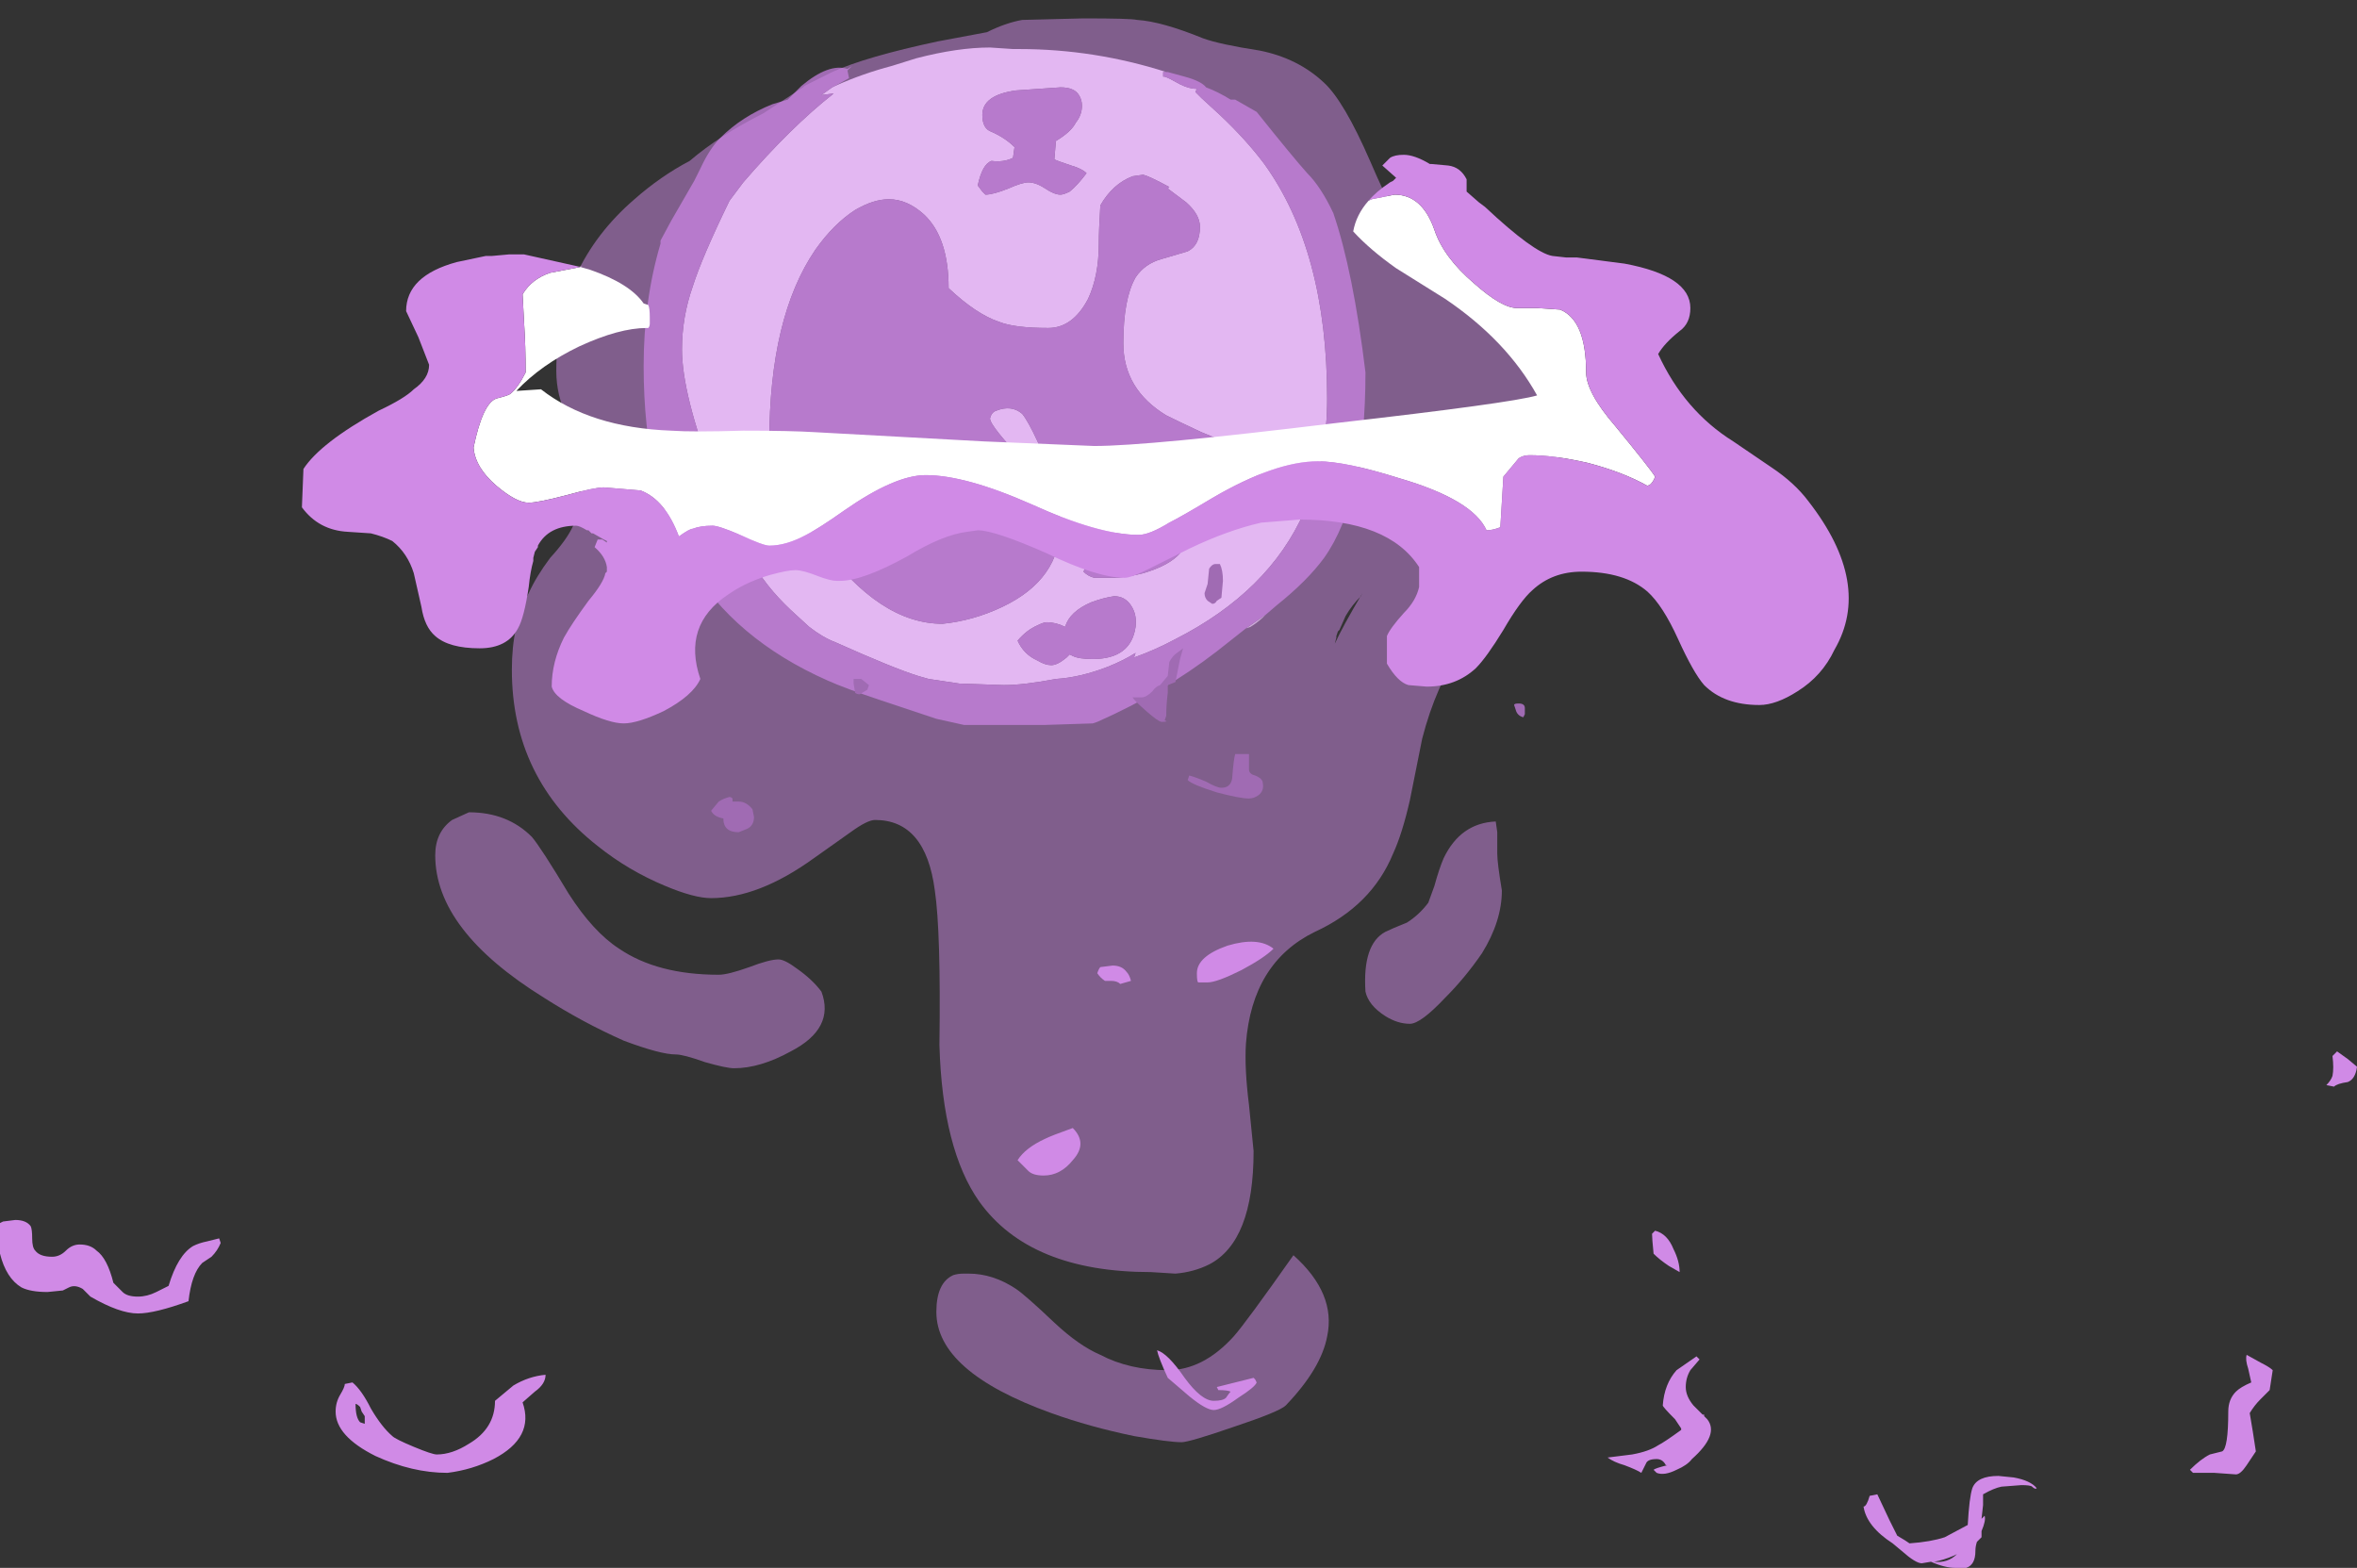 <?xml version="1.0" encoding="UTF-8" standalone="no"?>
<svg xmlns:ffdec="https://www.free-decompiler.com/flash" xmlns:xlink="http://www.w3.org/1999/xlink" ffdec:objectType="frame" height="358.05px" width="538.3px" xmlns="http://www.w3.org/2000/svg">
  <rect width="100%" height="100%" fill="#333333" stroke="none"/>
  <g transform="matrix(1.0, 0.0, 0.0, 1.0, 240.8, 146.3)">
    <use ffdec:characterId="2584" height="46.45" transform="matrix(7.0, 0.0, 0.0, 7.0, -141.4, -142.1)" width="36.65" xlink:href="#shape0"/>
    <use ffdec:characterId="2587" height="7.65" transform="matrix(7.0, 0.0, 0.0, 7.0, 17.85, -17.5)" width="12.8" xlink:href="#shape1"/>
    <use ffdec:characterId="2586" height="46.1" transform="matrix(7.0, 0.0, 0.0, 7.0, -240.8, -110.95)" width="76.9" xlink:href="#shape2"/>
  </g>
  <defs>
    <g id="shape0" transform="matrix(1.0, 0.0, 0.0, 1.0, 20.2, 20.3)">
      <path d="M6.9 -0.85 Q6.65 -0.6 6.4 -0.45 L6.25 -0.4 6.9 -0.85" fill="#cccccc" fill-rule="evenodd" stroke="none"/>
      <path d="M-7.15 -18.1 Q-6.25 -18.5 -5.3 -18.75 L-4.5 -19.0 Q-3.15 -19.35 -2.1 -19.35 L-1.35 -19.3 -1.15 -19.3 Q1.3 -19.3 3.65 -18.55 L3.7 -18.55 3.55 -18.55 3.55 -18.4 3.6 -18.4 Q3.75 -18.35 4.1 -18.15 4.4 -18.0 4.65 -18.0 L4.6 -17.9 4.8 -17.7 5.4 -17.15 Q6.25 -16.35 6.85 -15.55 8.9 -12.7 8.9 -7.9 8.9 -6.05 8.3 -4.55 L8.15 -4.2 Q7.0 -1.6 3.95 -0.05 3.3 0.3 2.6 0.55 L2.65 0.4 Q2.25 0.65 1.75 0.85 0.85 1.2 0.05 1.25 -1.0 1.45 -1.65 1.45 L-3.1 1.4 -4.1 1.25 -4.45 1.15 Q-5.25 0.9 -7.15 0.05 -7.55 -0.1 -8.0 -0.45 L-8.6 -1.0 Q-9.45 -1.8 -9.9 -2.65 L-10.0 -2.75 -11.1 -5.3 Q-12.15 -8.05 -12.15 -9.5 -12.15 -10.55 -11.8 -11.55 -11.5 -12.5 -10.6 -14.35 L-10.15 -14.95 Q-8.6 -16.75 -7.2 -17.85 L-7.6 -17.8 -7.25 -18.05 -7.15 -18.1 M0.8 -17.8 Q0.65 -18.05 0.2 -18.05 L-1.25 -17.95 Q-2.35 -17.8 -2.35 -17.15 -2.35 -16.7 -2.05 -16.6 -1.6 -16.4 -1.3 -16.1 L-1.35 -15.75 Q-1.65 -15.6 -2.05 -15.65 -2.35 -15.55 -2.5 -14.85 L-2.35 -14.65 -2.25 -14.55 Q-2.0 -14.55 -1.5 -14.75 -1.05 -14.95 -0.85 -14.95 -0.6 -14.95 -0.3 -14.75 0.0 -14.55 0.2 -14.55 0.3 -14.55 0.5 -14.65 0.75 -14.85 1.05 -15.25 0.9 -15.4 0.55 -15.5 0.1 -15.65 0.0 -15.7 L0.05 -16.3 Q0.55 -16.6 0.7 -16.9 0.9 -17.15 0.9 -17.45 0.9 -17.65 0.8 -17.8 M2.55 -15.15 Q1.9 -14.9 1.5 -14.2 1.45 -13.4 1.45 -12.95 1.45 -11.9 1.1 -11.15 0.6 -10.2 -0.2 -10.2 -1.3 -10.2 -1.8 -10.4 -2.55 -10.65 -3.45 -11.5 -3.45 -13.15 -4.25 -13.9 -4.8 -14.4 -5.4 -14.4 -5.9 -14.4 -6.5 -14.05 -7.2 -13.6 -7.8 -12.75 -9.3 -10.55 -9.3 -6.5 -9.3 -6.05 -8.85 -5.15 -8.35 -4.1 -7.6 -3.15 -5.7 -0.55 -3.65 -0.55 -2.65 -0.65 -1.7 -1.1 0.2 -2.0 0.2 -3.8 0.2 -4.5 -0.9 -5.75 -2.1 -7.0 -2.1 -7.25 -2.05 -7.45 -1.9 -7.5 -1.4 -7.7 -1.05 -7.4 -0.85 -7.15 -0.55 -6.5 -0.25 -5.75 -0.05 -5.5 0.3 -5.05 0.85 -5.05 1.0 -5.05 1.25 -5.15 1.55 -5.3 1.85 -5.6 L2.05 -5.4 2.25 -5.15 Q2.3 -4.75 2.3 -4.25 2.3 -3.7 1.8 -3.25 1.1 -2.65 0.95 -2.25 1.1 -2.1 1.3 -2.05 L1.9 -2.05 Q2.3 -2.05 2.9 -2.2 3.75 -2.45 4.1 -2.85 L4.15 -3.45 Q4.4 -3.45 5.0 -3.65 5.7 -3.9 6.2 -4.25 7.55 -5.3 5.8 -6.35 5.55 -6.5 4.8 -6.8 4.05 -7.15 3.65 -7.35 2.25 -8.2 2.25 -9.7 2.25 -11.15 2.65 -11.85 2.95 -12.3 3.5 -12.45 L4.35 -12.7 Q4.75 -12.9 4.75 -13.5 4.75 -13.9 4.3 -14.3 L3.7 -14.75 3.75 -14.8 Q3.1 -15.15 2.9 -15.2 L2.55 -15.15 M1.95 -1.45 Q1.6 -1.4 1.2 -1.25 0.5 -0.95 0.35 -0.45 0.05 -0.6 -0.25 -0.6 -0.35 -0.6 -0.55 -0.5 -0.9 -0.35 -1.2 0.0 -1.0 0.45 -0.55 0.65 -0.3 0.8 -0.1 0.8 0.1 0.8 0.4 0.55 L0.5 0.45 0.6 0.5 Q0.8 0.6 1.25 0.6 2.5 0.6 2.65 -0.45 2.7 -0.85 2.5 -1.15 2.3 -1.45 1.95 -1.45" fill="#f9e5ff" fill-rule="evenodd" stroke="none"/>
      <path d="M-7.15 -18.1 L-7.25 -18.05 -7.6 -17.8 -7.2 -17.85 Q-8.6 -16.75 -10.15 -14.95 L-10.6 -14.35 Q-11.5 -12.5 -11.8 -11.55 -12.15 -10.55 -12.15 -9.5 -12.15 -8.05 -11.1 -5.3 L-10.0 -2.75 -9.9 -2.65 Q-9.45 -1.8 -8.6 -1.0 L-8.0 -0.45 Q-7.55 -0.1 -7.15 0.05 -5.25 0.9 -4.45 1.15 L-4.1 1.25 -3.1 1.4 -1.65 1.45 Q-1.0 1.45 0.05 1.25 0.85 1.2 1.75 0.85 2.25 0.65 2.65 0.4 L2.6 0.55 Q3.3 0.3 3.95 -0.05 7.0 -1.6 8.15 -4.2 L8.3 -4.55 Q8.9 -6.05 8.9 -7.9 8.9 -12.7 6.85 -15.55 6.25 -16.35 5.4 -17.15 L4.8 -17.7 4.6 -17.9 4.65 -18.0 Q4.4 -18.0 4.1 -18.15 3.75 -18.35 3.6 -18.4 L3.55 -18.4 3.55 -18.55 3.7 -18.55 4.25 -18.4 Q4.8 -18.25 4.95 -18.05 5.35 -17.9 5.75 -17.65 L5.9 -17.65 6.6 -17.25 Q7.8 -15.75 8.25 -15.25 8.7 -14.8 9.1 -13.95 9.75 -12.05 10.15 -8.75 10.15 -4.6 8.8 -2.7 8.25 -1.95 7.25 -1.15 L6.9 -0.85 6.25 -0.4 5.3 0.35 Q3.55 1.7 1.4 2.65 L1.25 2.7 -0.3 2.75 -2.95 2.75 -3.85 2.55 -5.65 1.95 Q-6.85 1.55 -7.4 1.3 -10.45 -0.05 -11.9 -2.5 -13.4 -5.0 -13.4 -8.95 -13.4 -11.1 -12.85 -12.95 L-12.85 -13.05 -12.5 -13.7 -11.75 -15.0 -11.55 -15.4 Q-11.25 -16.05 -10.9 -16.4 -10.2 -17.1 -9.2 -17.5 L-8.7 -17.65 -8.25 -18.1 Q-7.35 -18.85 -6.75 -18.65 L-6.6 -18.75 -6.75 -18.6 -6.7 -18.35 -7.15 -18.1 M0.8 -17.8 Q0.9 -17.65 0.9 -17.45 0.9 -17.15 0.7 -16.9 0.55 -16.6 0.05 -16.3 L0.0 -15.7 Q0.1 -15.65 0.55 -15.5 0.9 -15.4 1.05 -15.25 0.75 -14.85 0.5 -14.65 0.3 -14.55 0.2 -14.55 0.0 -14.55 -0.3 -14.75 -0.6 -14.95 -0.85 -14.95 -1.05 -14.95 -1.5 -14.75 -2.0 -14.55 -2.25 -14.55 L-2.35 -14.65 -2.5 -14.85 Q-2.35 -15.55 -2.05 -15.65 -1.65 -15.6 -1.35 -15.75 L-1.3 -16.1 Q-1.6 -16.4 -2.05 -16.6 -2.35 -16.7 -2.35 -17.15 -2.35 -17.8 -1.25 -17.95 L0.2 -18.05 Q0.65 -18.05 0.8 -17.8 M2.55 -15.15 L2.9 -15.2 Q3.1 -15.15 3.75 -14.8 L3.7 -14.75 4.3 -14.3 Q4.75 -13.9 4.75 -13.5 4.75 -12.9 4.35 -12.7 L3.5 -12.45 Q2.95 -12.3 2.65 -11.85 2.25 -11.15 2.25 -9.7 2.25 -8.2 3.65 -7.35 4.05 -7.15 4.8 -6.8 5.55 -6.5 5.8 -6.35 7.55 -5.3 6.2 -4.25 5.7 -3.9 5.0 -3.65 4.4 -3.45 4.15 -3.45 L4.1 -2.85 Q3.75 -2.45 2.9 -2.2 2.3 -2.05 1.9 -2.05 L1.3 -2.05 Q1.1 -2.1 0.95 -2.25 1.1 -2.65 1.8 -3.25 2.3 -3.7 2.3 -4.25 2.3 -4.75 2.25 -5.15 L2.05 -5.4 1.85 -5.6 Q1.55 -5.3 1.25 -5.15 1.0 -5.05 0.85 -5.05 0.3 -5.05 -0.05 -5.5 -0.25 -5.75 -0.55 -6.5 -0.85 -7.15 -1.05 -7.4 -1.4 -7.7 -1.9 -7.5 -2.05 -7.45 -2.1 -7.25 -2.1 -7.0 -0.9 -5.75 0.2 -4.5 0.2 -3.8 0.2 -2.0 -1.7 -1.1 -2.65 -0.65 -3.65 -0.55 -5.7 -0.55 -7.6 -3.15 -8.35 -4.1 -8.85 -5.15 -9.3 -6.05 -9.3 -6.5 -9.3 -10.55 -7.8 -12.75 -7.2 -13.6 -6.5 -14.05 -5.9 -14.4 -5.4 -14.4 -4.8 -14.4 -4.25 -13.9 -3.45 -13.15 -3.45 -11.5 -2.55 -10.65 -1.8 -10.4 -1.3 -10.2 -0.2 -10.2 0.6 -10.2 1.1 -11.15 1.45 -11.9 1.45 -12.95 1.45 -13.4 1.5 -14.2 1.9 -14.9 2.55 -15.15 M1.95 -1.45 Q2.3 -1.45 2.5 -1.15 2.7 -0.85 2.65 -0.45 2.5 0.6 1.25 0.6 0.8 0.6 0.6 0.5 L0.5 0.45 0.4 0.55 Q0.1 0.8 -0.1 0.8 -0.3 0.8 -0.55 0.65 -1.0 0.45 -1.2 0.0 -0.9 -0.35 -0.55 -0.5 -0.35 -0.6 -0.25 -0.6 0.05 -0.6 0.35 -0.45 0.5 -0.95 1.2 -1.25 1.6 -1.4 1.95 -1.45" fill="#a06bb3" fill-rule="evenodd" stroke="none"/>
      <path d="M2.7 -20.25 Q3.5 -20.2 4.85 -19.65 5.4 -19.45 6.7 -19.25 7.95 -19.0 8.8 -18.2 9.45 -17.6 10.3 -15.65 11.2 -13.55 11.9 -12.6 12.3 -12.15 13.7 -10.6 15.0 -9.2 15.4 -8.65 17.7 -5.4 14.9 -1.95 14.55 -1.4 14.1 -0.75 L13.3 0.25 Q12.45 1.45 12.0 3.2 11.85 3.95 11.6 5.2 11.35 6.3 11.05 6.95 10.35 8.65 8.5 9.5 6.45 10.5 6.25 13.15 6.2 13.95 6.35 15.15 L6.5 16.65 Q6.5 19.6 5.05 20.35 4.55 20.6 3.95 20.65 L3.15 20.6 Q-0.8 20.6 -2.45 18.3 -3.65 16.6 -3.75 13.2 -3.7 9.5 -3.9 8.15 -4.2 5.85 -5.85 5.85 -6.1 5.85 -6.65 6.25 L-7.85 7.1 Q-9.65 8.4 -11.2 8.4 -11.75 8.4 -12.7 8.0 -13.9 7.5 -14.9 6.7 -17.7 4.5 -17.7 0.95 -17.7 -0.55 -17.15 -1.55 -16.9 -2.1 -16.45 -2.7 -15.9 -3.3 -15.7 -3.75 -15.3 -4.55 -15.4 -6.6 -15.65 -6.75 -15.9 -7.3 -16.25 -8.0 -16.25 -8.8 -16.25 -12.2 -13.7 -14.4 -12.85 -15.15 -11.9 -15.65 -10.9 -16.5 -9.5 -17.2 L-8.2 -18.05 -8.15 -18.1 -7.25 -18.55 Q-6.15 -19.05 -3.8 -19.55 L-2.2 -19.85 Q-1.6 -20.15 -1.05 -20.25 L0.95 -20.3 Q2.5 -20.3 2.7 -20.25 M9.5 -0.8 L9.3 -0.35 9.25 -0.3 9.2 -0.15 9.2 -0.1 9.15 0.1 Q9.4 -0.45 10.05 -1.55 L10.0 -1.45 Q9.7 -1.15 9.5 -0.8 M11.85 -4.4 L11.5 -3.75 11.8 -4.15 12.05 -4.55 11.85 -4.4 M14.55 -6.8 L14.55 -6.5 14.6 -6.4 14.7 -6.4 14.55 -6.8 M14.45 6.25 L14.45 6.95 Q14.45 7.25 14.6 8.15 14.6 9.15 13.95 10.2 13.4 11.0 12.75 11.65 11.95 12.5 11.6 12.5 11.2 12.5 10.8 12.25 10.25 11.9 10.15 11.45 10.05 9.9 10.8 9.5 11.0 9.4 11.5 9.2 11.9 8.95 12.2 8.55 L12.4 8.0 Q12.55 7.45 12.7 7.1 13.25 5.95 14.4 5.9 L14.45 6.25 M2.6 25.95 Q1.15 25.65 -0.1 25.2 -3.85 23.85 -3.85 21.9 -3.85 20.95 -3.3 20.7 -3.15 20.65 -2.95 20.65 L-2.8 20.65 Q-2.0 20.65 -1.25 21.15 -0.95 21.35 0.0 22.25 0.8 23.0 1.5 23.3 2.45 23.8 3.7 23.8 4.85 23.8 5.85 22.7 6.25 22.25 7.8 20.05 9.2 21.3 8.9 22.7 8.7 23.75 7.55 24.95 7.35 25.15 5.85 25.65 4.4 26.15 4.15 26.15 3.75 26.15 2.6 25.95 M-11.4 13.75 Q-12.1 13.5 -12.35 13.5 -12.85 13.5 -14.05 13.05 -15.4 12.45 -16.65 11.65 -20.2 9.45 -20.2 7.0 -20.2 6.25 -19.65 5.85 L-19.1 5.6 Q-17.85 5.6 -17.05 6.4 -16.75 6.75 -15.85 8.25 -15.05 9.5 -14.2 10.05 -12.95 10.9 -10.95 10.9 -10.65 10.9 -9.95 10.65 -9.3 10.4 -9.0 10.4 -8.8 10.4 -8.4 10.7 -7.9 11.05 -7.6 11.45 -7.15 12.65 -8.6 13.4 -9.6 13.95 -10.45 13.95 -10.7 13.95 -11.4 13.75" fill="#ce8ae6" fill-opacity="0.502" fill-rule="evenodd" stroke="none"/>
    </g>
    <g id="shape1" transform="matrix(1.0, 0.0, 0.0, 1.0, -2.55, 2.5)">
      <path d="M5.05 -2.35 Q5.15 -2.5 5.25 -2.5 L5.4 -2.5 Q5.5 -2.3 5.5 -1.95 L5.45 -1.4 5.3 -1.3 Q5.25 -1.2 5.15 -1.2 L5.0 -1.3 Q4.9 -1.4 4.9 -1.55 L5.0 -1.85 5.05 -2.35 M15.3 2.5 Q15.1 2.45 15.05 2.25 L15.0 2.1 Q15.0 2.05 15.15 2.05 15.35 2.05 15.35 2.2 L15.35 2.4 15.3 2.5 M6.35 3.7 L6.35 4.2 Q6.35 4.35 6.55 4.4 6.8 4.5 6.8 4.65 6.85 4.9 6.65 5.05 6.5 5.15 6.35 5.15 6.05 5.15 5.3 4.95 4.5 4.7 4.35 4.55 L4.4 4.4 Q4.6 4.45 4.95 4.6 5.3 4.8 5.45 4.8 5.75 4.8 5.8 4.5 5.85 3.85 5.9 3.7 L6.35 3.7 M4.2 0.25 L4.1 0.6 3.95 1.35 3.7 1.45 3.7 1.7 Q3.65 2.1 3.65 2.45 L3.6 2.6 Q3.75 2.65 3.5 2.65 3.4 2.65 3.0 2.3 2.6 1.95 2.55 1.85 L2.85 1.85 Q3.0 1.85 3.2 1.65 3.3 1.5 3.45 1.45 L3.7 1.15 3.75 0.7 Q3.85 0.5 4.0 0.4 L4.2 0.25" fill="#a06bb3" fill-rule="evenodd" stroke="none"/>
    </g>
    <g id="shape2" transform="matrix(1.0, 0.0, 0.0, 1.0, 34.4, 15.85)">
      <path d="M-10.5 5.15 L-10.5 5.25 -10.3 5.25 Q-10.05 5.25 -9.85 5.5 L-9.8 5.75 Q-9.8 6.05 -10.05 6.15 L-10.3 6.25 Q-10.8 6.25 -10.8 5.8 -11.1 5.75 -11.2 5.55 L-10.95 5.25 Q-10.8 5.15 -10.6 5.1 -10.55 5.1 -10.5 5.15 M-6.1 1.6 L-6.35 1.75 Q-6.45 1.75 -6.5 1.7 L-6.55 1.4 -6.55 1.25 -6.3 1.25 -6.05 1.45 -6.1 1.6" fill="#a06bb3" fill-rule="evenodd" stroke="none"/>
      <path d="M-15.5 -12.2 L-15.15 -12.1 Q-13.85 -11.65 -13.4 -11.0 L-13.25 -10.95 Q-13.2 -10.85 -13.2 -10.55 L-13.2 -10.35 Q-13.2 -10.25 -13.25 -10.2 L-13.3 -10.2 Q-14.2 -10.2 -15.5 -9.6 -16.75 -9.0 -17.55 -8.15 L-17.5 -8.15 -16.75 -8.2 Q-15.15 -6.95 -12.5 -6.85 -11.8 -6.8 -10.15 -6.85 -8.6 -6.85 -7.8 -6.8 L-2.3 -6.5 1.3 -6.35 Q3.05 -6.35 9.2 -7.1 14.9 -7.75 15.75 -8.0 14.75 -9.8 12.75 -11.15 L11.15 -12.15 Q10.3 -12.75 9.75 -13.35 9.85 -13.9 10.25 -14.35 L10.35 -14.4 11.1 -14.55 Q12.0 -14.55 12.4 -13.4 12.7 -12.5 13.7 -11.65 14.6 -10.85 15.1 -10.85 L15.75 -10.85 16.5 -10.8 Q17.35 -10.45 17.35 -8.75 17.35 -8.1 18.3 -7.0 19.45 -5.6 19.6 -5.35 19.55 -5.2 19.45 -5.1 L19.35 -5.05 Q18.55 -5.5 17.4 -5.8 16.3 -6.05 15.5 -6.05 15.3 -6.05 15.15 -5.95 L14.65 -5.35 14.55 -3.7 Q14.3 -3.6 14.1 -3.6 13.65 -4.6 11.25 -5.3 9.5 -5.85 8.6 -5.85 7.2 -5.85 5.15 -4.65 4.15 -4.05 3.75 -3.85 3.1 -3.45 2.75 -3.45 1.45 -3.45 -0.75 -4.45 -2.9 -5.4 -4.2 -5.4 -5.2 -5.4 -6.85 -4.25 -7.7 -3.65 -8.1 -3.45 -8.75 -3.1 -9.3 -3.1 -9.5 -3.1 -10.25 -3.45 -10.95 -3.75 -11.15 -3.75 -11.55 -3.75 -11.8 -3.65 -11.9 -3.65 -12.25 -3.4 -12.7 -4.6 -13.5 -4.9 L-14.7 -5.0 Q-15.0 -5.0 -15.9 -4.75 -16.85 -4.5 -17.15 -4.5 -17.55 -4.5 -18.2 -5.05 -18.9 -5.65 -18.95 -6.3 -18.65 -7.75 -18.2 -7.9 -17.8 -8.0 -17.75 -8.05 -17.5 -8.25 -17.25 -8.75 -17.25 -9.6 -17.3 -10.35 L-17.35 -11.3 Q-17.05 -11.8 -16.45 -12.0 L-15.4 -12.2 -15.5 -12.2" fill="#ffffff" fill-rule="evenodd" stroke="none"/>
      <path d="M10.25 -14.35 Q10.5 -14.65 10.95 -14.95 L11.05 -15.0 11.15 -15.1 10.7 -15.5 10.95 -15.75 Q11.1 -15.85 11.4 -15.85 11.75 -15.85 12.25 -15.55 L12.3 -15.55 12.85 -15.5 Q13.25 -15.45 13.45 -15.05 L13.45 -14.65 13.85 -14.3 14.05 -14.15 Q15.65 -12.65 16.25 -12.55 L16.7 -12.5 17.05 -12.5 18.6 -12.3 Q20.75 -11.9 20.75 -10.85 20.75 -10.35 20.4 -10.1 19.9 -9.7 19.7 -9.35 20.55 -7.5 22.15 -6.5 L23.4 -5.65 Q24.15 -5.15 24.6 -4.55 26.7 -1.85 25.45 0.3 25.05 1.15 24.25 1.65 23.55 2.1 23.0 2.1 21.85 2.1 21.2 1.45 20.85 1.05 20.35 -0.05 19.85 -1.15 19.35 -1.6 18.6 -2.25 17.2 -2.25 16.25 -2.25 15.6 -1.65 15.2 -1.3 14.65 -0.35 14.1 0.55 13.75 0.9 13.1 1.5 12.15 1.5 L11.55 1.45 Q11.2 1.35 10.85 0.75 L10.85 -0.15 Q10.95 -0.4 11.4 -0.9 11.8 -1.3 11.9 -1.75 L11.9 -2.4 Q10.9 -3.95 8.0 -3.95 L6.75 -3.85 Q5.65 -3.6 4.4 -3.0 L3.1 -2.35 Q2.5 -2.05 2.3 -2.05 1.4 -2.05 -0.25 -2.85 -1.95 -3.6 -2.5 -3.6 L-2.85 -3.55 Q-3.65 -3.45 -4.8 -2.75 -6.25 -1.95 -7.0 -1.95 L-7.1 -1.95 Q-7.3 -1.95 -7.7 -2.1 -8.2 -2.3 -8.45 -2.3 -8.7 -2.3 -9.25 -2.15 -9.95 -1.95 -10.5 -1.6 L-10.65 -1.5 Q-12.15 -0.5 -11.55 1.25 -11.8 1.8 -12.75 2.3 -13.6 2.7 -14.05 2.7 -14.5 2.7 -15.35 2.3 -16.3 1.9 -16.4 1.5 -16.4 0.7 -16.0 -0.1 -15.75 -0.55 -15.2 -1.3 -14.7 -1.9 -14.65 -2.2 L-14.6 -2.25 -14.6 -2.4 Q-14.65 -2.75 -15.0 -3.05 L-14.9 -3.3 -14.75 -3.3 -14.6 -3.2 -14.6 -3.25 -14.7 -3.3 -15.05 -3.5 -15.1 -3.5 -15.2 -3.6 -15.25 -3.6 Q-15.5 -3.75 -15.6 -3.75 -16.5 -3.75 -16.85 -3.1 L-16.85 -3.05 -16.95 -2.9 -17.0 -2.7 -17.0 -2.6 Q-17.1 -2.25 -17.15 -1.75 -17.3 -0.75 -17.5 -0.4 -17.85 0.25 -18.75 0.25 -19.75 0.25 -20.2 -0.15 -20.55 -0.45 -20.65 -1.1 L-20.9 -2.2 Q-21.1 -2.85 -21.6 -3.25 -21.9 -3.4 -22.3 -3.5 L-23.05 -3.55 Q-24.0 -3.6 -24.55 -4.35 L-24.5 -5.6 Q-23.95 -6.45 -22.05 -7.5 -21.2 -7.9 -20.9 -8.2 -20.4 -8.55 -20.4 -9.0 L-20.75 -9.9 -21.15 -10.75 Q-21.15 -11.9 -19.5 -12.35 L-18.55 -12.55 -18.35 -12.55 -17.8 -12.6 -17.3 -12.6 -15.5 -12.2 -15.4 -12.2 -16.45 -12.0 Q-17.05 -11.8 -17.35 -11.3 L-17.3 -10.35 Q-17.25 -9.6 -17.25 -8.75 -17.5 -8.25 -17.75 -8.05 -17.8 -8.0 -18.2 -7.9 -18.65 -7.75 -18.95 -6.3 -18.9 -5.65 -18.2 -5.05 -17.55 -4.5 -17.15 -4.5 -16.85 -4.5 -15.9 -4.75 -15.0 -5.0 -14.7 -5.0 L-13.5 -4.9 Q-12.7 -4.6 -12.25 -3.4 -11.9 -3.65 -11.8 -3.65 -11.55 -3.75 -11.15 -3.75 -10.95 -3.75 -10.25 -3.45 -9.5 -3.1 -9.3 -3.1 -8.75 -3.1 -8.1 -3.45 -7.7 -3.65 -6.85 -4.25 -5.2 -5.4 -4.2 -5.4 -2.9 -5.4 -0.75 -4.45 1.45 -3.45 2.75 -3.45 3.1 -3.45 3.75 -3.85 4.15 -4.05 5.15 -4.65 7.2 -5.85 8.6 -5.85 9.5 -5.85 11.25 -5.3 13.65 -4.6 14.1 -3.6 14.3 -3.6 14.55 -3.7 L14.65 -5.35 15.15 -5.95 Q15.3 -6.05 15.5 -6.05 16.3 -6.05 17.4 -5.8 18.55 -5.5 19.35 -5.05 L19.45 -5.1 Q19.55 -5.2 19.6 -5.35 19.45 -5.6 18.3 -7.0 17.35 -8.1 17.35 -8.75 17.35 -10.45 16.5 -10.8 L15.75 -10.85 15.1 -10.85 Q14.6 -10.85 13.7 -11.65 12.7 -12.5 12.4 -13.4 12.0 -14.55 11.1 -14.55 L10.35 -14.4 10.25 -14.35 M41.85 13.4 L42.2 13.65 42.5 13.9 Q42.45 14.3 42.2 14.4 41.85 14.45 41.75 14.55 L41.5 14.5 Q41.65 14.35 41.7 14.2 41.75 13.95 41.7 13.55 L41.85 13.4 M26.6 27.9 L26.85 27.85 27.25 28.7 Q27.4 29.0 27.5 29.2 L27.75 29.35 27.9 29.45 Q28.6 29.4 29.05 29.25 L29.8 28.85 Q29.85 27.95 29.95 27.65 30.1 27.25 30.8 27.25 L31.3 27.3 Q31.85 27.4 32.05 27.65 32.0 27.7 31.9 27.6 31.85 27.55 31.55 27.55 L30.9 27.6 Q30.65 27.65 30.3 27.85 L30.3 28.2 30.25 28.65 30.35 28.55 Q30.4 28.7 30.25 29.05 L30.25 29.25 30.1 29.4 Q30.05 29.55 30.05 29.7 30.05 30.15 29.75 30.25 L29.4 30.25 Q29.05 30.25 28.6 30.05 L28.3 30.1 Q28.1 30.1 27.65 29.7 L27.35 29.45 Q26.5 28.9 26.4 28.25 26.5 28.25 26.6 27.9 M39.75 23.8 L39.65 24.45 39.35 24.75 Q39.15 24.95 39.0 25.2 L39.1 25.8 39.2 26.45 38.9 26.9 Q38.7 27.2 38.55 27.2 L37.85 27.15 37.15 27.15 37.05 27.05 Q37.4 26.7 37.7 26.55 L38.1 26.45 Q38.3 26.35 38.3 25.15 38.3 24.75 38.55 24.5 38.7 24.35 39.05 24.2 L38.95 23.75 Q38.85 23.45 38.9 23.3 L39.35 23.55 Q39.65 23.7 39.75 23.8 M1.9 10.6 Q2.2 10.6 2.35 10.8 2.45 10.9 2.5 11.1 L2.15 11.2 Q2.05 11.1 1.85 11.1 L1.65 11.1 Q1.5 11.0 1.4 10.85 1.45 10.7 1.5 10.65 L1.9 10.6 M4.65 10.85 Q4.65 10.3 5.65 9.95 6.65 9.65 7.15 10.05 6.85 10.35 6.1 10.75 5.3 11.15 5.0 11.15 L4.7 11.15 Q4.65 11.15 4.65 10.85 M0.6 16.95 Q0.2 17.45 -0.35 17.45 -0.7 17.45 -0.85 17.3 L-1.2 16.95 Q-0.95 16.55 -0.3 16.25 -0.1 16.15 0.6 15.9 1.1 16.4 0.6 16.95 M3.35 23.15 Q3.7 23.25 4.25 24.05 4.8 24.8 5.2 24.8 5.5 24.8 5.6 24.7 5.7 24.55 5.75 24.5 5.65 24.45 5.35 24.45 L5.3 24.35 6.5 24.05 6.55 24.1 6.6 24.2 Q6.55 24.35 6.0 24.7 5.45 25.1 5.2 25.1 4.95 25.1 4.4 24.65 L3.7 24.05 Q3.4 23.4 3.35 23.15 M20.05 20.4 Q19.75 20.2 19.55 20.0 19.5 19.5 19.5 19.35 L19.6 19.25 Q20.0 19.35 20.2 19.85 20.4 20.25 20.4 20.6 L20.05 20.4 M20.6 24.35 Q20.6 24.65 20.85 24.95 L21.15 25.25 21.2 25.25 21.2 25.3 21.3 25.4 Q21.7 25.9 20.8 26.7 20.65 26.9 20.3 27.05 19.9 27.25 19.65 27.15 L19.55 27.05 Q19.6 27.0 20.0 26.9 L19.95 26.9 Q19.85 26.7 19.65 26.7 19.35 26.7 19.3 26.85 L19.15 27.15 Q19.0 27.05 18.6 26.9 18.25 26.8 18.05 26.65 L18.85 26.55 Q19.4 26.45 19.7 26.25 19.9 26.15 20.45 25.75 L20.45 25.7 20.25 25.4 Q19.85 25.0 19.85 24.95 19.9 24.25 20.3 23.8 L20.95 23.35 21.05 23.45 20.75 23.8 Q20.6 24.05 20.6 24.35 M29.35 29.85 Q29.0 30.0 28.7 30.05 29.15 30.1 29.45 29.8 L29.35 29.85 M-22.9 24.2 Q-22.6 24.45 -22.3 25.05 -21.95 25.65 -21.6 25.95 -21.5 26.05 -20.9 26.3 -20.3 26.55 -20.15 26.55 -19.65 26.55 -19.1 26.2 -18.25 25.7 -18.25 24.8 L-17.65 24.3 Q-17.15 24.0 -16.6 23.95 -16.6 24.25 -16.95 24.5 L-17.35 24.85 Q-16.95 26.0 -18.3 26.7 -19.0 27.05 -19.8 27.15 -20.95 27.15 -22.15 26.6 -23.45 25.95 -23.45 25.15 -23.45 24.85 -23.3 24.6 -23.15 24.35 -23.15 24.25 L-22.9 24.2 M-22.6 25.15 L-22.65 25.0 Q-22.75 24.9 -22.8 24.9 -22.8 25.35 -22.65 25.5 L-22.5 25.55 Q-22.5 25.4 -22.5 25.3 L-22.6 25.15 M-27.5 20.1 L-27.8 20.3 Q-28.15 20.65 -28.25 21.55 -29.35 21.95 -29.9 21.95 -30.5 21.95 -31.45 21.4 L-31.7 21.15 Q-31.95 21.0 -32.15 21.1 L-32.35 21.2 -32.85 21.25 Q-33.4 21.25 -33.7 21.1 -34.2 20.8 -34.4 20.0 L-34.4 19.0 -34.3 18.95 -33.9 18.9 Q-33.55 18.9 -33.4 19.1 -33.35 19.2 -33.35 19.5 -33.35 19.8 -33.25 19.9 -33.1 20.1 -32.7 20.1 -32.45 20.1 -32.25 19.9 -32.05 19.7 -31.8 19.7 -31.45 19.7 -31.25 19.9 -30.9 20.15 -30.7 20.95 L-30.4 21.25 Q-30.25 21.4 -29.9 21.4 -29.6 21.4 -29.3 21.25 L-28.9 21.05 Q-28.6 20.05 -28.1 19.75 -27.9 19.65 -27.65 19.6 L-27.25 19.5 -27.2 19.65 Q-27.3 19.9 -27.5 20.1" fill="#d08ae6" fill-rule="evenodd" stroke="none"/>
    </g>
  </defs>
</svg>
